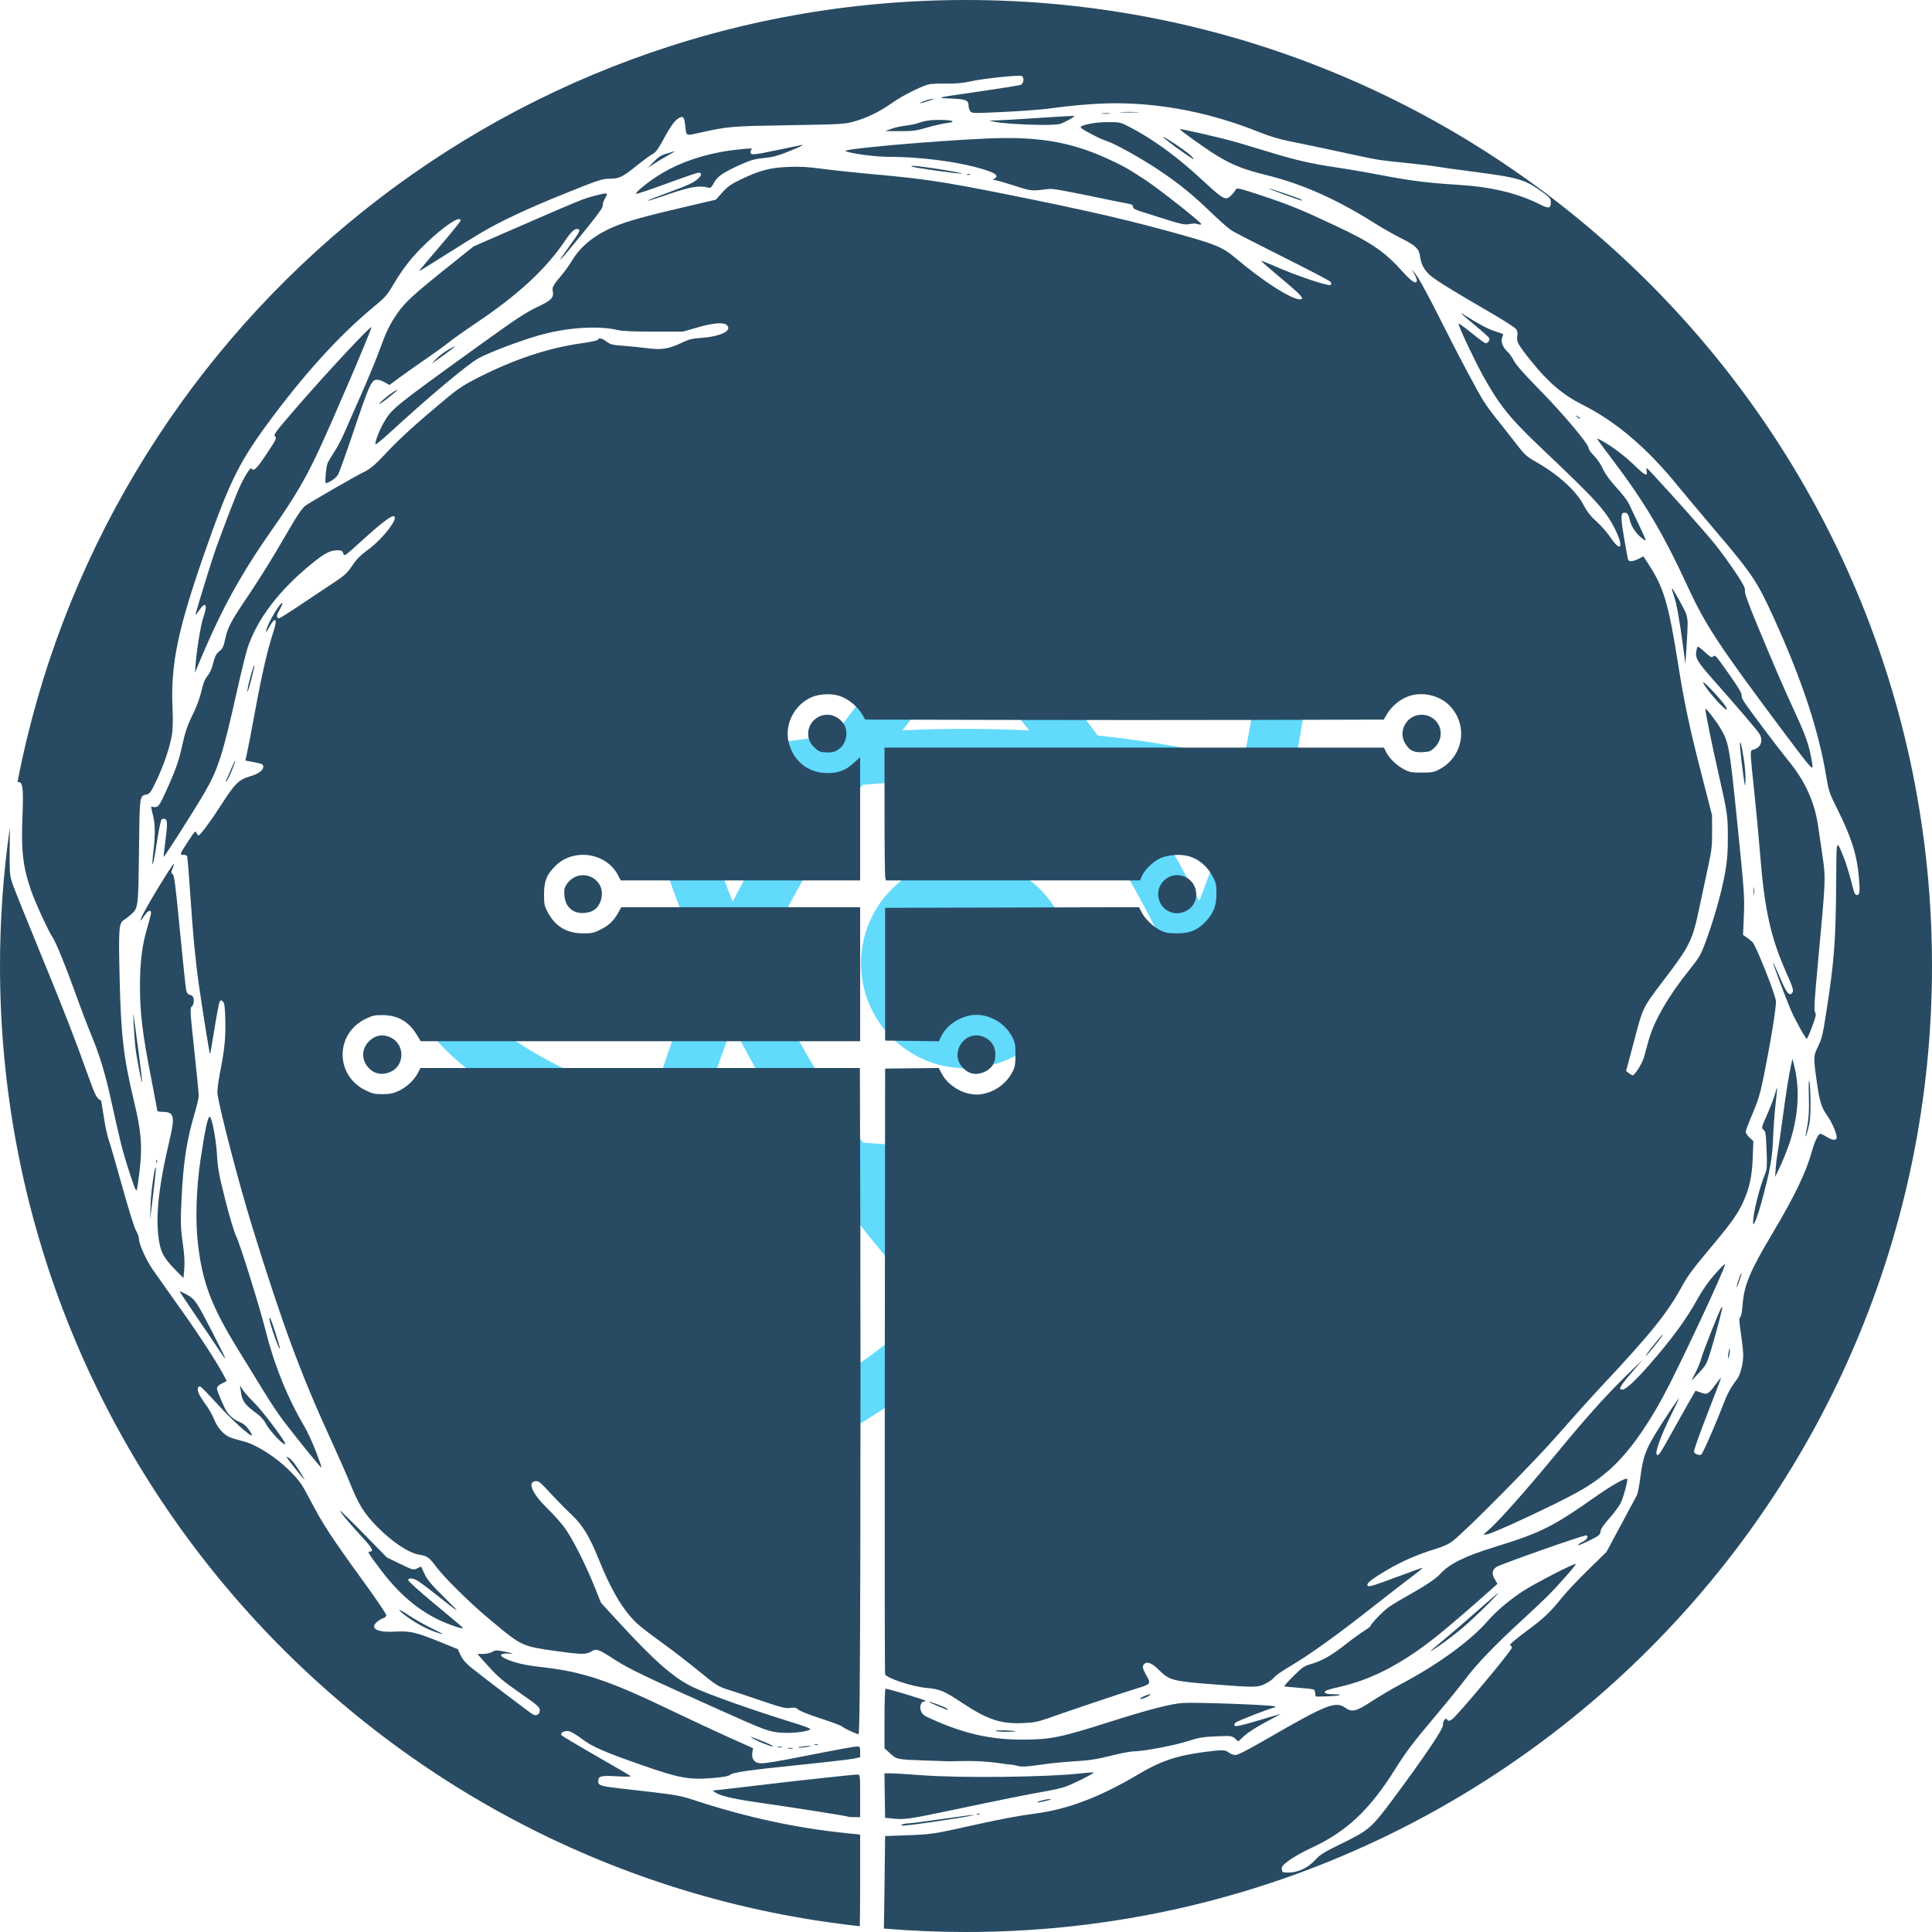 <svg width="400" height="400" viewBox="0 0 400 400" fill="none" xmlns="http://www.w3.org/2000/svg">
      <path
        d="M400 200C400 310.457 310.457 400 200 400C194.274 400 188.604 399.759 183 399.288C183.037 397.434 183.068 395.393 183.095 393.122L183.253 380.134L187.667 379.98C192.719 379.804 193.364 379.708 200.908 378.015C206.806 376.691 210.912 375.915 214.401 375.464C221.089 374.598 227.789 372.039 235.766 367.303C240.328 364.595 243.62 363.484 249.281 362.743C253.129 362.239 253.661 362.251 254.432 362.858C254.785 363.135 255.399 363.362 255.796 363.362C256.263 363.362 258.502 362.215 262.13 360.116C274.646 352.878 276.509 352.136 278.541 353.583C279.913 354.56 280.766 354.349 284.009 352.229C285.604 351.186 288.271 349.612 289.936 348.732C297.719 344.618 304.337 339.811 308.02 335.596C309.781 333.582 312.362 331.386 315.156 329.526C317.508 327.96 326.013 323.568 326.245 323.799C326.397 323.952 322.662 328.205 320.329 330.535C319.448 331.414 316.959 333.755 314.798 335.736C309.533 340.562 305.71 344.548 303.425 347.594C302.387 348.979 299.701 352.291 297.457 354.955C292.526 360.808 291.154 362.618 288.794 366.376C283.494 374.818 278.693 379.298 271.33 382.672C269.835 383.356 267.87 384.46 266.963 385.125C265.55 386.16 265.326 386.431 265.393 387.016C265.468 387.668 265.536 387.7 266.859 387.691C268.782 387.678 270.813 386.699 272.33 385.052C273.326 383.97 274.178 383.439 277.566 381.788C283.375 378.957 283.926 378.49 288.153 372.82C294.942 363.711 298.976 357.727 298.768 357.073C298.695 356.842 298.803 356.431 299.009 356.161C299.326 355.745 299.421 355.726 299.625 356.036C299.835 356.357 299.951 356.357 300.553 356.036C301.435 355.566 313.012 341.726 313.012 341.141C313.012 340.899 312.836 340.664 312.62 340.619C312.39 340.571 313.774 339.389 315.961 337.765C319.797 334.917 320.922 333.85 323.546 330.575C324.379 329.535 326.756 327.028 328.828 325.003L332.595 321.323L337.501 312.187C338.268 310.759 338.814 309.743 338.91 309.565C339.074 309.261 339.39 307.618 339.613 305.915C340.154 301.767 340.641 300.337 342.656 296.978C344.137 294.508 347.485 289.466 347.644 289.466C347.674 289.466 346.902 291.083 345.928 293.06C343.874 297.226 342.604 300.748 343.009 301.153C343.358 301.502 343.584 301.181 345.826 297.158C348.005 293.247 350.899 288.117 351.001 287.984C351.042 287.932 351.538 288.076 352.105 288.302C353.41 288.824 353.714 288.665 355.132 286.718C355.742 285.881 356.273 285.229 356.314 285.269C356.354 285.31 355.082 288.674 353.486 292.746C351.891 296.818 350.647 300.344 350.723 300.581C350.867 301.035 351.692 301.365 352.198 301.171C352.499 301.056 355.087 295.178 356.797 290.727C357.651 288.507 358.267 287.383 359.678 285.474C360.342 284.576 360.926 282.236 360.916 280.513C360.911 279.819 360.698 277.838 360.44 276.109C360.061 273.564 360.033 272.917 360.295 272.704C360.488 272.548 360.682 271.555 360.776 270.247C361.069 266.14 362.277 263.222 366.868 255.526C371.555 247.671 373.951 242.688 375.166 238.269C375.713 236.28 376.468 234.735 376.888 234.746C377.059 234.75 377.652 235.033 378.207 235.375C379.321 236.061 380.049 236.169 380.238 235.676C380.458 235.103 379.397 232.506 378.338 231.028C377.15 229.368 376.737 228.083 376.209 224.398C375.415 218.855 375.419 218.688 376.418 216.636C377.208 215.013 377.412 214.141 378.192 209.07C379.778 198.751 380.076 194.759 380.164 182.61L380.174 181.231V181.22C380.204 176.762 380.216 175.002 380.49 174.961C380.668 174.933 380.958 175.637 381.437 176.8L381.666 177.354C382.07 178.329 382.736 180.417 383.145 181.993C383.97 185.178 384.023 185.306 384.498 185.306C385.027 185.306 385.113 184.477 384.872 181.693C384.459 176.946 383.317 173.34 380.343 167.399C378.752 164.222 378.603 163.776 378.099 160.716C376.537 151.218 373.032 140.637 367.223 127.886C363.752 120.269 362.795 118.847 354.857 109.519C352.025 106.19 348.749 102.282 347.577 100.835C341.087 92.816 334.664 87.329 327.619 83.784C323.603 81.763 320.537 79.163 317.067 74.835C314.312 71.398 313.933 70.726 314.136 69.64C314.251 69.027 314.184 68.563 313.923 68.164C313.713 67.844 311.237 66.251 308.422 64.624C300.903 60.28 297.121 57.939 296.034 56.957C294.873 55.909 294.217 54.672 294.025 53.173C293.811 51.508 293.185 50.892 290.162 49.368C288.648 48.605 286.206 47.221 284.734 46.291C276.76 41.255 269.661 38.09 262.245 36.266C255.951 34.718 253.51 33.533 247 28.866C245.441 27.748 244.208 26.791 244.259 26.739C244.4 26.599 252.997 28.578 255.888 29.417C257.275 29.819 260.34 30.736 262.698 31.454C268.422 33.196 271.448 33.892 276.569 34.646C278.927 34.993 283.183 35.725 286.027 36.273C291.97 37.417 295.697 37.884 301.916 38.264C308.762 38.682 314.202 39.992 318.902 42.355C320.65 43.233 321.083 43.151 321.083 41.94C321.083 41.138 320.921 40.935 319.381 39.801C315.794 37.159 314.389 36.75 304.587 35.492C301.384 35.08 298.195 34.636 297.502 34.503C296.808 34.37 293.971 34.026 291.197 33.739C290.683 33.685 290.219 33.638 289.795 33.594C287.938 33.404 286.852 33.293 285.774 33.132C284.257 32.906 282.754 32.582 279.136 31.801L277.199 31.384C272.969 30.474 268.259 29.488 266.733 29.193C265.048 28.867 262.772 28.18 260.933 27.441C250.818 23.377 240.771 21.364 230.668 21.379C227.142 21.384 222.289 21.781 217.049 22.493C215.523 22.7 211.338 23.009 207.75 23.18C201.453 23.479 201.214 23.474 200.877 23.014C200.686 22.752 200.529 22.233 200.529 21.86C200.529 20.758 199.985 20.538 196.919 20.4C195.664 20.344 194.847 20.316 194.841 20.226C194.83 20.082 196.921 19.78 202.672 18.95L203.552 18.823C207.502 18.252 210.992 17.688 211.307 17.568C211.981 17.312 212.122 15.972 211.5 15.734C210.883 15.497 203.62 16.255 201.091 16.819C199.354 17.207 197.959 17.334 195.669 17.311C194.283 17.297 193.437 17.313 192.78 17.399L192.577 17.396L192.451 17.451C192.033 17.529 191.677 17.643 191.266 17.808C188.951 18.734 186.373 20.124 184.381 21.52C181.964 23.214 179.309 24.482 176.696 25.192C174.823 25.701 173.858 25.754 163.203 25.928C151.187 26.126 150.837 26.156 144.666 27.529L144.421 27.584C143.108 27.877 142.535 28.005 142.256 27.776C142.039 27.598 141.998 27.207 141.925 26.513L141.907 26.346C141.678 24.209 141.496 23.938 140.605 24.411C139.725 24.879 138.821 26.132 137.224 29.093C136.277 30.851 135.742 31.563 135.138 31.873C134.691 32.103 133.197 33.198 131.816 34.306C128.853 36.686 128.168 37.01 126.104 37.01C124.702 37.01 123.8 37.311 116.953 40.066C109.358 43.121 103.75 45.744 99.707 48.132C97.902 49.198 95.23 50.862 87.731 55.588C87.211 55.916 86.785 56.138 86.785 56.081C86.785 56.025 88.715 53.731 91.073 50.985C93.431 48.239 95.36 45.844 95.36 45.662C95.36 44.521 92.011 46.725 88.22 50.361C85.342 53.122 83.437 55.529 81.423 58.952C80.178 61.066 79.71 61.598 77.438 63.473C70.22 69.432 62.876 77.526 55.222 87.955C49.402 95.885 47.28 100.28 42.171 114.981C36.773 130.513 35.32 137.632 35.718 146.592C35.826 149.013 35.784 150.997 35.602 152.102C35.185 154.643 33.947 158.321 32.439 161.509C31.252 164.018 31.026 164.338 30.339 164.489L30.248 164.508C30.003 164.561 29.802 164.605 29.637 164.706C28.907 165.158 28.888 166.759 28.785 175.47L28.774 176.376C28.662 185.84 28.64 187.628 27.757 188.716C27.552 188.969 27.299 189.185 26.988 189.451L26.963 189.471C26.479 189.885 25.89 190.337 25.654 190.476C24.619 191.087 24.532 192.225 24.76 202.204C25.039 214.41 25.561 218.901 27.784 228.181C29.23 234.217 29.48 237.186 28.946 241.979C28.711 244.086 28.43 246.052 28.321 246.347C28.169 246.758 27.788 245.835 26.685 242.386C25.325 238.132 24.895 236.426 22.974 227.676C21.792 222.293 20.618 218.419 18.96 214.437C18.149 212.489 16.553 208.286 15.412 205.099C13.595 200.016 11.44 194.765 10.861 194.007C10.181 193.117 7.243 186.743 6.474 184.488C4.688 179.256 4.336 176.119 4.672 168.408C4.771 166.12 4.757 163.736 4.641 163.112C4.461 162.149 4.332 161.966 3.783 161.901C3.759 161.898 3.734 161.896 3.71 161.895C3.688 161.894 3.667 161.893 3.645 161.893H3.626C21.419 69.662 102.574 0 200 0C310.457 0 400 89.543 400 200Z"
        fill="#284B63"
      />
      <path
        d="M0 200C0 303.027 77.901 387.858 178.014 398.805C178.059 396.331 178.08 393.641 178.081 390.703L178.083 379.834L175.119 379.526C164.808 378.454 154.908 376.328 144.428 372.935L144.04 372.809C143.125 372.512 142.445 372.291 141.755 372.106C139.756 371.57 137.678 371.334 129.58 370.414L128.399 370.279C124.398 369.824 123.859 369.651 123.859 368.821C123.859 367.703 124.346 367.569 127.707 367.765C129.618 367.876 130.698 367.855 130.542 367.71C130.404 367.58 127.169 365.688 123.355 363.503C119.541 361.319 116.337 359.401 116.235 359.24C115.937 358.77 116.84 358.269 117.733 358.409C118.193 358.481 119.392 359.184 120.508 360.037C122.605 361.639 125.01 362.689 133.008 365.489C140.587 368.143 142.708 368.526 147.566 368.121C149.686 367.944 150.855 367.736 151.136 367.484C151.747 366.937 154.596 366.526 165.725 365.382C171.204 364.818 176.226 364.235 176.885 364.086L178.064 363.82L178.083 363.806V362.706C178.083 361.646 178.05 361.597 177.341 361.597C176.932 361.597 173.499 362.21 169.711 362.96C159.94 364.894 158.028 365.206 157.067 365.026C156.054 364.836 155.55 363.952 155.774 362.758L155.926 361.955L150.927 359.714C148.177 358.482 142.775 355.958 138.923 354.105C125.896 347.841 120.535 346.067 111.734 345.107C108.519 344.756 106.043 344.141 104.373 343.277C103.275 342.71 103.651 342.297 105.223 342.342C106.563 342.38 106.554 342.375 104.615 341.981C102.789 341.609 102.594 341.611 101.928 342.004C101.529 342.24 100.682 342.429 100.024 342.429H98.839L100.375 344.162C103.014 347.138 103.83 347.846 107.847 350.648C111.292 353.05 111.754 353.455 111.754 354.071C111.754 354.928 111.075 355.368 110.36 354.974C109.784 354.656 100.067 347.28 97.615 345.3C96.449 344.358 95.787 343.592 95.371 342.704L94.781 341.444L91.729 340.196C86.254 337.957 84.96 337.641 81.957 337.808C79.031 337.971 77.454 337.579 77.454 336.689C77.454 336.187 78.486 335.302 79.413 335.007C79.723 334.909 79.976 334.637 79.976 334.402C79.976 334.168 78.128 331.421 75.87 328.298C68.281 317.803 67.003 315.852 64.049 310.235C62.425 307.148 61.977 306.521 59.941 304.483C57.089 301.627 52.974 299.022 50.307 298.385C49.355 298.157 48.162 297.804 47.655 297.6C46.315 297.062 45.011 295.595 44.333 293.865C44.007 293.033 43.23 291.66 42.608 290.815C41.985 289.969 41.33 288.924 41.151 288.493C40.775 287.586 40.947 286.887 41.495 287.098C41.703 287.177 43.302 288.817 45.049 290.741C47.958 293.944 51.866 297.484 52.164 297.186C52.231 297.118 51.923 296.556 51.478 295.937C50.932 295.177 50.324 294.68 49.604 294.405C48.361 293.93 47.152 292.826 46.607 291.67C45.531 289.381 44.919 287.843 44.919 287.422C44.919 287.13 45.299 286.761 45.931 286.438L46.943 285.922L46.523 285.109C45.065 282.289 41.301 276.48 37.295 270.87C34.743 267.296 32.157 263.634 31.547 262.733C30.209 260.755 28.786 257.586 28.782 256.576C28.779 256.172 28.502 255.369 28.163 254.791C27.814 254.196 26.562 250.186 25.277 245.547C24.028 241.041 22.779 236.737 22.502 235.983C22.224 235.229 21.769 233.094 21.49 231.239C21.211 229.384 20.949 227.852 20.908 227.835C20.059 227.466 19.737 226.861 18.4 223.129C15.384 214.707 13.206 209.11 8.291 197.16C5.524 190.432 2.97 184.076 2.615 183.036C1.972 181.154 1.969 181.107 2.019 173.452C2.021 173.164 2.023 172.882 2.025 172.607L2.031 171.948L2.039 171.335C0.695 180.696 0 190.267 0 200Z"
        fill="#284B63"
      />
      <path
        d="M192.963 377.233C198.472 376.429 202.159 375.791 201.538 375.749C201.33 375.735 198.436 376.119 195.107 376.601C191.778 377.084 188.657 377.488 188.171 377.5C187.686 377.512 187.062 377.618 186.784 377.738C185.805 378.158 187.672 378.006 192.963 377.233Z"
        fill="#284B63"
      />
<svg xmlns="http://www.w3.org/2000/svg" viewBox="0 0 841.9 595.3">
    <g fill="#61DAFB">
        <path d="M666.3 296.5c0-32.5-40.7-63.3-103.1-82.4 14.4-63.6 8-114.2-20.2-130.4-6.5-3.8-14.1-5.6-22.4-5.6v22.3c4.6 0 8.3.9 11.4 2.6 13.6 7.8 19.5 37.5 14.9 75.7-1.1 9.4-2.9 19.3-5.1 29.4-19.6-4.8-41-8.5-63.5-10.9-13.5-18.5-27.5-35.3-41.6-50 32.6-30.3 63.2-46.9 84-46.9V78c-27.5 0-63.5 19.6-99.9 53.6-36.4-33.8-72.4-53.2-99.9-53.2v22.3c20.7 0 51.4 16.5 84 46.6-14 14.7-28 31.4-41.3 49.9-22.6 2.4-44 6.1-63.6 11-2.3-10-4-19.7-5.2-29-4.7-38.2 1.1-67.9 14.6-75.8 3-1.8 6.9-2.6 11.5-2.6V78.5c-8.4 0-16 1.8-22.6 5.6-28.1 16.2-34.4 66.7-19.9 130.1-62.2 19.2-102.7 49.9-102.7 82.3 0 32.5 40.7 63.3 103.1 82.4-14.4 63.6-8 114.2 20.2 130.4 6.5 3.8 14.1 5.6 22.5 5.6 27.5 0 63.5-19.6 99.9-53.6 36.4 33.8 72.4 53.2 99.9 53.2 8.4 0 16-1.8 22.6-5.6 28.1-16.2 34.4-66.7 19.9-130.1 62-19.1 102.5-49.9 102.5-82.3zm-130.2-66.7c-3.7 12.9-8.3 26.2-13.5 39.5-4.1-8-8.4-16-13.1-24-4.6-8-9.5-15.8-14.4-23.4 14.2 2.1 27.9 4.7 41 7.9zm-45.8 106.5c-7.8 13.5-15.8 26.3-24.1 38.2-14.9 1.3-30 2-45.2 2-15.1 0-30.2-.7-45-1.9-8.3-11.9-16.4-24.6-24.2-38-7.6-13.1-14.5-26.4-20.8-39.8 6.2-13.4 13.2-26.8 20.7-39.9 7.8-13.5 15.8-26.3 24.1-38.2 14.9-1.3 30-2 45.2-2 15.1 0 30.2.7 45 1.9 8.3 11.9 16.4 24.6 24.2 38 7.6 13.1 14.5 26.4 20.8 39.8-6.3 13.4-13.2 26.8-20.7 39.9zm32.3-13c5.4 13.4 10 26.8 13.8 39.8-13.1 3.2-26.9 5.9-41.2 8 4.9-7.7 9.8-15.6 14.4-23.7 4.6-8 8.9-16.1 13-24.1zM421.2 430c-9.3-9.6-18.6-20.3-27.8-32 9 .4 18.2.7 27.5.7 9.4 0 18.7-.2 27.8-.7-9 11.7-18.3 22.4-27.5 32zm-74.4-58.9c-14.2-2.1-27.9-4.7-41-7.9 3.7-12.9 8.3-26.2 13.5-39.5 4.1 8 8.4 16 13.1 24 4.7 8 9.5 15.8 14.4 23.4zM420.7 163c9.3 9.6 18.6 20.3 27.8 32-9-.4-18.2-.7-27.5-.7-9.4 0-18.7.2-27.8.7 9-11.7 18.3-22.4 27.5-32zm-74 58.9c-4.9 7.7-9.8 15.6-14.4 23.7-4.6 8-8.9 16-13 24-5.4-13.4-10-26.8-13.8-39.8 13.1-3.1 26.9-5.8 41.2-7.9zm-90.5 125.2c-35.4-15.1-58.3-34.9-58.3-50.6 0-15.7 22.9-35.6 58.3-50.6 8.6-3.7 18-7 27.7-10.1 5.7 19.6 13.2 40 22.5 60.9-9.2 20.8-16.6 41.1-22.2 60.6-9.9-3.1-19.3-6.5-28-10.2zM310 490c-13.6-7.8-19.5-37.5-14.9-75.7 1.1-9.4 2.9-19.3 5.1-29.4 19.6 4.8 41 8.5 63.5 10.9 13.5 18.5 27.5 35.3 41.6 50-32.6 30.3-63.2 46.9-84 46.9-4.5-.1-8.3-1-11.3-2.7zm237.2-76.2c4.7 38.2-1.1 67.9-14.6 75.8-3 1.8-6.9 2.6-11.5 2.6-20.7 0-51.4-16.5-84-46.6 14-14.7 28-31.4 41.3-49.9 22.6-2.4 44-6.1 63.6-11 2.3 10.1 4.1 19.8 5.2 29.1zm38.5-66.7c-8.6 3.7-18 7-27.7 10.1-5.7-19.6-13.2-40-22.5-60.9 9.2-20.8 16.6-41.1 22.2-60.6 9.9 3.1 19.3 6.5 28.1 10.2 35.4 15.1 58.3 34.9 58.3 50.6-.1 15.7-23 35.6-58.4 50.6zM320.8 78.4z"/>
        <circle cx="420.9" cy="296.5" r="45.7"/>
        <path d="M520.5 78.1z"/>
    </g>
</svg>

      <path
        d="M195.99 374.994C208.031 372.464 212.825 371.497 216.059 370.946C217.734 370.66 219.744 370.207 220.526 369.938C222.095 369.398 226.589 367.143 226.424 366.979C226.367 366.921 225.312 366.99 224.08 367.131C216.838 367.958 198.94 368.167 190.567 367.522C187.932 367.319 185.177 367.151 184.446 367.149L183.116 367.145L183.253 376.35L184.767 376.507C187.23 376.762 188.194 376.632 195.99 374.994Z"
        fill="#284B63"
      />
      <path
        d="M178.083 371.811C178.083 367.654 178.056 367.397 177.607 367.397C176.703 367.397 164.813 368.686 156.558 369.679C152.002 370.227 148.089 370.676 147.864 370.676C147.534 370.676 147.555 370.746 147.968 371.036C149.01 371.766 151.593 372.406 156.142 373.062C164.188 374.221 175.404 375.983 175.527 376.106C175.592 376.171 176.194 376.224 176.864 376.224H178.083V371.811Z"
        fill="#284B63"
      />
      <path
        d="M202.862 375.553C202.689 375.483 202.405 375.483 202.232 375.553C202.058 375.623 202.2 375.68 202.547 375.68C202.894 375.68 203.036 375.623 202.862 375.553Z"
        fill="#284B63"
      />
      <path
        d="M216.67 372.83C217.658 372.584 217.84 372.484 217.301 372.482C216.525 372.479 214.222 373.132 214.905 373.161C215.113 373.17 215.907 373.021 216.67 372.83Z"
        fill="#284B63"
      />
      <path
        d="M216.297 365.25C217.826 365.037 220.72 364.763 222.729 364.641C225.563 364.47 227.182 364.217 229.961 363.513C231.931 363.014 234.065 362.605 234.704 362.605C236.67 362.605 243.136 361.381 245.926 360.48C248.185 359.75 249.048 359.605 251.794 359.491C254.898 359.362 255.037 359.378 255.697 359.946L256.381 360.534L257.709 359.32C258.498 358.599 260.344 357.428 262.255 356.437C264.024 355.519 265.245 354.825 264.968 354.894C264.69 354.963 262.544 355.596 260.198 356.3C257.233 357.19 255.852 357.5 255.669 357.317C255.486 357.134 255.52 356.938 255.782 356.677C256.155 356.304 263.295 353.526 263.881 353.526C263.896 353.526 263.911 353.526 263.924 353.524L264.037 353.475C264.058 353.435 264.028 353.373 263.946 353.293C263.647 353.003 248.011 352.411 244.993 352.576C242.579 352.708 237.813 353.933 229.785 356.487C219.534 359.748 217.491 360.163 211.626 360.173C205.539 360.183 200.275 359.074 194.26 356.514C191.266 355.24 191.026 355.087 190.666 354.215C190.31 353.356 190.698 352.265 191.361 352.265C191.595 352.265 191.734 352.213 191.671 352.15C191.412 351.891 183.537 349.519 183.34 349.641C183.223 349.713 183.127 352.51 183.127 355.856V361.94L184.276 363.009C185.638 364.278 185.744 364.299 191.702 364.496C192.557 364.524 193.379 364.552 194.169 364.579C194.991 364.608 195.779 364.636 196.532 364.663L196.724 364.658C200.201 364.566 203.655 364.475 208.239 365.241C209.291 365.329 209.955 365.417 210.274 365.505C211.583 365.867 211.987 365.85 216.297 365.25Z"
        fill="#284B63"
      />
      <path
        d="M123.469 341.579C123.1 341.553 122.816 341.689 122.427 341.919C121.338 342.561 120.375 342.561 115.79 341.922L115.156 341.834C111.895 341.381 110.122 341.135 108.524 340.468C106.621 339.675 104.966 338.286 101.341 335.242L100.751 334.747C97.038 331.632 91.828 326.45 90.218 324.27C88.871 322.448 88.435 322.143 86.786 321.874C84.601 321.517 81.225 319.275 78.085 316.095C75.46 313.436 74.264 311.527 72.542 307.247C71.872 305.582 70.023 301.383 68.434 297.915C62.247 284.422 58.474 274.202 52.256 254.105C49.546 245.344 45.598 230.27 45.038 226.541C44.942 225.907 45.122 224.317 45.523 222.254C46.503 217.213 46.743 214.845 46.647 211.159C46.578 208.485 46.475 207.685 46.16 207.37C45.836 207.047 45.711 207.033 45.508 207.298C45.37 207.478 44.875 210.034 44.409 212.978C43.942 215.922 43.523 218.292 43.476 218.245C43.371 218.14 41.842 208.608 41.166 203.843C40.45 198.788 39.955 193.567 39.379 184.973C39.102 180.836 38.81 177.346 38.73 177.218C38.651 177.089 38.296 176.983 37.943 176.983C37.144 176.983 37.17 176.913 39.008 174.093C40.292 172.124 40.489 171.923 40.667 172.403C40.778 172.703 40.985 172.948 41.127 172.948C41.45 172.948 43.694 169.929 45.668 166.839C48.645 162.181 49.422 161.413 51.885 160.697C53.439 160.245 54.504 159.482 54.504 158.821C54.504 158.206 54.377 158.142 52.432 157.773L50.79 157.461L51.115 156.062C51.294 155.293 52.075 151.226 52.851 147.026C54.26 139.396 55.4 134.477 56.625 130.74C57.554 127.906 56.981 127.521 55.609 130.057C55.089 131.018 55.012 131.084 55.143 130.452C55.449 128.979 58.109 124.515 58.468 124.874C58.534 124.94 58.267 125.566 57.874 126.264C57.319 127.251 57.227 127.601 57.463 127.837C57.519 127.892 57.54 127.956 57.584 127.991C57.804 128.169 58.592 127.643 67.144 121.934L69.875 120.111C71.346 119.13 72.027 118.459 72.946 117.085C73.826 115.769 74.648 114.94 76.172 113.83C79.381 111.495 82.87 106.871 81.424 106.871C80.806 106.871 78.55 108.626 74.941 111.917C71.362 115.179 71.288 115.231 71.074 114.588C70.888 114.029 70.707 113.932 69.859 113.932C68.368 113.932 67.271 114.501 64.614 116.65C57.903 122.077 53.361 127.992 51.305 133.982C50.971 134.953 49.912 139.266 48.951 143.566C46.097 156.333 45.115 159.367 42.248 164.28C40.211 167.77 34.008 177.505 33.894 177.391C33.856 177.352 33.994 176.032 34.202 174.457C34.696 170.714 34.69 169.765 34.169 169.566C33.944 169.479 33.622 169.522 33.454 169.662C33.286 169.801 32.818 172.101 32.414 174.773C31.68 179.627 31.262 180.49 31.782 176.079C32.16 172.874 32.127 170.547 31.679 168.827C31.231 167.105 31.212 166.811 31.568 167.03C31.714 167.121 32.094 167.13 32.411 167.05C32.857 166.938 33.279 166.259 34.27 164.063C36.272 159.627 36.995 157.638 37.593 154.915C38.362 151.415 38.77 150.208 40.05 147.645C40.698 146.347 41.384 144.454 41.695 143.105C42.078 141.44 42.425 140.563 42.933 139.976C43.321 139.527 43.763 138.675 43.915 138.084C44.485 135.871 44.724 135.362 45.465 134.782C46.08 134.301 46.297 133.852 46.591 132.449C47.119 129.927 47.757 128.708 51.265 123.514C52.998 120.949 55.586 116.864 57.016 114.437C58.029 112.718 59.223 110.692 60.105 109.198L61.001 107.679C61.762 106.39 62.739 105.069 63.173 104.742C64.129 104.022 73.14 98.825 75.463 97.653C76.816 96.971 77.691 96.213 80.129 93.612C82.949 90.604 86.275 87.596 92.663 82.278C94.731 80.557 96.188 79.603 98.715 78.316C106.448 74.38 113.43 72.051 120.446 71.069C122.243 70.818 123.757 70.485 123.808 70.33C123.965 69.859 124.648 70.013 125.588 70.73C126.367 71.324 126.801 71.433 129.016 71.588C130.411 71.686 132.66 71.914 134.014 72.094C136.971 72.487 138.468 72.25 141.136 70.966C142.577 70.272 143.319 70.086 145.171 69.953C149.231 69.661 151.648 68.473 150.505 67.33C149.848 66.673 147.729 66.832 144.415 67.788L141.388 68.662L135.335 68.661C131.217 68.661 128.839 68.555 127.895 68.33C123.739 67.339 116.998 67.826 111.242 69.532C107.015 70.785 101.045 73.066 99.028 74.199C96.732 75.489 88.791 82.148 80.859 89.435C79.195 90.964 77.795 92.108 77.749 91.978C77.589 91.523 78.523 89.079 79.48 87.451C81.2 84.524 81.312 84.433 100.027 70.934C106.72 66.106 108.906 64.668 111.19 63.589C114.215 62.159 114.721 61.628 114.434 60.186C114.289 59.457 114.541 59.019 116.303 56.934C116.949 56.171 117.908 54.824 118.436 53.939C120.241 50.914 123.285 48.5 127.412 46.82C130.061 45.742 133.756 44.715 141.388 42.936L148.198 41.348L149.585 39.817C150.748 38.534 151.4 38.083 153.62 37.032C157.387 35.249 159.437 34.72 163.205 34.56C165.607 34.458 167.289 34.552 170.267 34.955C172.416 35.246 177.409 35.774 181.363 36.127C191.121 37 195.578 37.673 207.97 40.149C225.603 43.672 234.878 45.831 245.927 48.985C251.767 50.652 253.358 51.353 255.589 53.246C261.414 58.187 267.305 61.978 269.16 61.978C270.209 61.978 269.444 61.121 265.331 57.693C262.965 55.72 261.072 54.063 261.125 54.01C261.178 53.957 262.473 54.467 264.002 55.143C268.28 57.034 275.146 59.341 275.486 59.001C275.691 58.796 275.678 58.615 275.436 58.323C275.255 58.104 270.839 55.794 265.624 53.188C260.408 50.582 255.63 48.127 255.006 47.731C254.382 47.336 252.452 45.642 250.717 43.966C247.007 40.383 244.363 38.223 240.354 35.497C236.687 33.003 230.87 29.743 229.127 29.203C227.707 28.764 223.733 26.673 223.733 26.365C223.733 25.872 226.749 25.285 229.281 25.284C231.864 25.282 231.976 25.307 233.809 26.257C238.62 28.752 243.561 32.333 248.527 36.924C252.325 40.435 253.119 41.045 253.886 41.045C254.401 41.045 255.172 40.335 255.889 39.201C256.111 38.85 256.766 39.01 261.311 40.522C266.919 42.388 269.601 43.486 276.569 46.767C284.071 50.299 286.653 52.078 290.531 56.386C292.311 58.364 293.341 58.969 293.341 58.036C293.341 57.809 293.104 57.214 292.815 56.712L292.29 55.799L292.93 56.546C293.657 57.393 295.656 61.047 298.521 66.77C301.901 73.519 305.98 81.201 307.159 83.037C307.782 84.008 308.939 85.597 309.729 86.568C310.519 87.539 312.216 89.695 313.499 91.36C315.609 94.097 316.017 94.491 317.755 95.475C322.533 98.178 326.287 101.55 327.859 104.551C328.611 105.986 329.31 106.876 330.536 107.965C331.448 108.774 332.763 110.278 333.457 111.306C335.645 114.549 336.252 113.291 334.337 109.481C332.422 105.669 330.547 103.613 318.978 92.64C312.571 86.563 310.412 83.874 307 77.72C305.26 74.583 301.853 67.33 301.968 67.008C302.009 66.893 303.217 67.757 304.652 68.928C306.087 70.099 307.407 71.058 307.584 71.058C308.09 71.058 308.54 70.374 308.304 69.965C308.189 69.765 306.903 68.614 305.447 67.406C302.48 64.945 301.945 64.438 303.051 65.139C306.107 67.076 307.975 68.075 309.433 68.554C310.362 68.859 311.153 69.134 311.192 69.165C311.203 69.175 311.204 69.211 311.195 69.268C311.174 69.4 311.103 69.639 311.004 69.9C310.684 70.743 311.132 71.915 312.123 72.823C312.501 73.17 313.098 74.019 313.45 74.71C313.873 75.54 315.649 77.549 318.689 80.636C323.505 85.526 328.902 91.939 328.902 92.772C328.902 93.041 329.394 93.74 329.996 94.328C330.611 94.928 331.425 96.124 331.856 97.06C332.368 98.17 333.3 99.462 334.652 100.935C335.768 102.151 336.91 103.615 337.19 104.188C337.383 104.584 337.905 105.676 338.507 106.943C338.777 107.513 339.064 108.117 339.345 108.71C340.909 112.017 340.955 112.163 340.256 111.666C338.858 110.671 337.788 109.16 337.426 107.671C337.15 106.537 336.966 106.224 336.538 106.162C335.513 106.013 335.469 106.736 336.233 111.266C336.629 113.614 337.01 115.685 337.081 115.868C337.265 116.348 338.101 116.28 339.254 115.692L340.254 115.182L341.407 116.964C344.49 121.729 345.471 125.072 347.441 137.513C348.717 145.571 349.774 150.547 352.289 160.338L354.458 168.787L354.473 172.191C354.485 175.111 354.373 176.117 353.688 179.253C353.248 181.264 352.427 185.106 351.863 187.79C350.417 194.665 349.9 195.746 344.917 202.319L344.358 203.055C342.161 205.949 341.117 207.325 340.388 208.851C339.727 210.236 339.326 211.744 338.562 214.621L336.668 221.727L337.226 222.18C337.534 222.429 337.885 222.632 338.007 222.632C338.474 222.632 340.016 220.174 340.379 218.849L341.278 215.57C342.419 211.403 345.336 206.33 349.782 200.782C351.872 198.175 352.119 197.74 353.229 194.729C354.905 190.184 356.496 184.496 357.171 180.64C357.618 178.087 357.742 176.441 357.733 173.2C357.72 168.78 357.662 168.387 355.781 160.086C354.303 153.561 352.921 146.718 353.085 146.731C353.362 146.754 355.203 149.141 356.143 150.695C357.934 153.657 358.065 154.387 359.707 170.552C361.127 184.53 361.208 185.679 361.05 189.499L360.881 193.567L361.568 194.039C361.945 194.299 362.505 194.742 362.811 195.024C363.531 195.688 367.538 205.746 367.681 207.248C367.792 208.423 366.615 215.666 365.098 223.137C364.418 226.485 363.978 227.939 362.847 230.577C362.073 232.38 361.438 234.065 361.438 234.322C361.437 234.578 361.791 235.119 362.225 235.525L363.014 236.261L362.883 239.724C362.733 243.685 362.18 246.168 360.795 249.091C359.665 251.475 358.311 253.368 354.37 258.067C350.489 262.694 349.433 264.117 348.192 266.39C345.204 271.864 341.802 276.087 331.65 286.922C329.624 289.084 325.586 293.577 322.676 296.906C317.687 302.614 303.918 316.544 300.848 318.99C299.991 319.673 298.922 320.167 297.065 320.739C293.417 321.863 290.104 323.311 287.102 325.092C283.777 327.066 282.766 327.9 283.184 328.329C283.43 328.582 284.589 328.231 288.959 326.58C291.966 325.445 294.469 324.558 294.521 324.609C294.573 324.661 293.506 325.535 292.15 326.551C290.794 327.568 287.641 330.006 285.145 331.97C276.363 338.876 271.338 342.485 266.559 345.314C265.214 346.11 263.942 347.025 263.731 347.347C263.52 347.668 262.717 348.24 261.946 348.617C260.386 349.38 259.778 349.388 251.475 348.747C242.779 348.077 242.088 347.897 239.943 345.753C238.564 344.374 237.581 343.943 236.97 344.449C236.425 344.902 236.502 345.375 237.373 346.919C238.33 348.615 238.266 348.698 235.334 349.581C232.911 350.312 221.188 354.249 217.185 355.677C214.962 356.47 214.125 356.638 211.864 356.745C207.229 356.965 204.46 356.046 199.143 352.521C195.461 350.081 194.545 349.697 191.885 349.474C188.925 349.226 183.434 347.409 183.245 346.614C183.176 346.324 183.149 317.997 183.187 283.666L183.254 221.245L194.351 221.111L194.962 222.265C196.424 225.028 199.932 226.926 202.928 226.574C205.71 226.247 208.259 224.495 209.568 222.012C210.156 220.895 210.238 220.451 210.238 218.345C210.238 216.231 210.158 215.797 209.559 214.661C207.757 211.238 203.653 209.372 200.16 210.387C197.712 211.099 195.768 212.667 194.789 214.722L194.379 215.58L183.254 215.444V187.954L235.827 187.826L236.355 188.86C237.077 190.275 238.738 191.877 240.252 192.62C241.289 193.128 241.894 193.238 243.657 193.239C246.374 193.241 247.912 192.605 249.653 190.765C251.275 189.05 251.855 187.512 251.852 184.928C251.85 183.107 251.765 182.753 250.977 181.296C249.953 179.402 248.31 177.986 246.406 177.353C244.547 176.736 241.686 176.936 239.99 177.802C238.556 178.534 236.874 180.233 236.368 181.46L236.03 182.28H183.439L183.287 181.712C183.204 181.4 183.134 175.215 183.132 167.967L183.128 154.789H286.521L287.011 155.751C287.668 157.038 289.152 158.463 290.692 159.284C291.804 159.877 292.237 159.957 294.349 159.957C296.459 159.957 296.896 159.877 298.006 159.287C302.903 156.683 304.022 150.394 300.32 146.296C298.213 143.965 294.459 143.078 291.469 144.206C289.773 144.846 288.056 146.305 287.12 147.901L286.485 148.986L261.35 149.05C247.527 149.086 223.374 149.085 207.677 149.049L179.137 148.984L178.488 147.877C177.588 146.34 175.775 144.818 174.085 144.18C172.321 143.514 169.726 143.599 167.964 144.38C164.41 145.956 162.36 150.073 163.301 153.746C164.244 157.428 167.02 159.792 170.681 160.031C173.215 160.196 174.962 159.609 176.723 158L178.083 156.756V182.28H128.524L127.913 181.127C125.459 176.502 118.715 175.547 114.968 179.293C113.156 181.105 112.64 182.412 112.638 185.18C112.636 187.286 112.698 187.564 113.497 189.037C115.021 191.848 117.415 193.241 120.732 193.247C122.574 193.25 122.946 193.163 124.504 192.368C126.209 191.497 127.158 190.534 128.198 188.619L128.628 187.828H178.083V215.57H87.109L86.197 214.092C84.578 211.47 82.281 210.179 79.207 210.164C77.555 210.156 77.082 210.264 75.624 210.982C69.372 214.059 69.377 222.633 75.631 225.711C77.096 226.432 77.568 226.54 79.214 226.531C80.71 226.522 81.411 226.381 82.535 225.863C84.172 225.107 85.776 223.611 86.528 222.138L87.048 221.119H178.03L178.12 252.581C178.169 269.886 178.169 300.926 178.12 321.559C178.053 349.521 177.957 359.069 177.742 359.054C177.663 359.048 177.519 359.006 177.333 358.939L176.608 358.629L176.068 358.4C175.297 358.038 174.514 357.624 174.295 357.427C174.084 357.238 172.098 356.498 169.882 355.784C167.666 355.069 165.601 354.253 165.294 353.97C164.836 353.548 164.53 353.483 163.599 353.611C162.625 353.744 161.763 353.528 157.6 352.107C154.926 351.194 151.797 350.154 150.648 349.795C148.699 349.187 148.291 348.925 144.595 345.91C142.415 344.132 139.171 341.628 137.385 340.346C135.599 339.064 133.423 337.42 132.549 336.692C129.395 334.065 126.741 329.762 123.876 322.628C122.093 318.189 120.613 315.77 118.391 313.658C117.454 312.767 116.059 311.373 115.292 310.56L112.718 307.83C111.76 306.815 111.403 306.595 110.826 306.661C109.135 306.855 110.221 309.28 113.376 312.356C114.526 313.477 116.049 315.169 116.761 316.117C118.381 318.274 121.085 323.546 122.983 328.25L124.437 331.852L127.726 335.438C135.583 344.005 139.583 347.506 143.67 349.394C147.153 351.004 155.858 354.075 164.694 356.813C166.897 357.495 167.958 357.934 167.738 358.07C166.97 358.544 164.052 358.887 161.971 358.746C159.192 358.559 158.681 358.372 148.576 353.841C133.299 346.992 130.271 345.543 127.436 343.719C125.175 342.265 124.213 341.674 123.55 341.587C123.529 341.58 123.513 341.576 123.503 341.576C123.493 341.576 123.481 341.577 123.469 341.579Z"
        fill="#284B63"
      />
      <path
        d="M37.989 264.57C37.968 264.569 37.944 264.565 37.918 264.556L36.149 262.745C33.681 260.217 33.084 258.935 32.736 255.419C32.283 250.834 33.013 244.862 35.104 236.046C36.279 231.09 36.056 230.198 33.64 230.198C33.047 230.198 32.562 230.088 32.562 229.953C32.562 229.818 31.991 226.782 31.293 223.206C29.502 214.031 28.987 209.832 28.979 204.347C28.972 199.278 29.406 195.717 30.466 192.163C30.825 190.958 31.173 189.66 31.238 189.278C31.42 188.22 30.678 188.393 29.884 189.593C29.116 190.754 28.944 190.864 29.279 189.98C29.883 188.393 35.8 178.624 36.023 178.847C36.065 178.889 35.928 179.333 35.719 179.833C35.376 180.655 35.378 180.765 35.742 180.969C36.075 181.155 36.337 183.188 37.247 192.645C37.853 198.942 38.437 204.491 38.545 204.975C38.676 205.566 38.907 205.886 39.245 205.95C39.523 206.002 39.833 206.174 39.935 206.331C40.272 206.851 40.135 208.07 39.704 208.384C39.31 208.673 39.346 209.298 40.216 217.366C40.73 222.135 41.148 226.409 41.144 226.865C41.14 227.32 40.791 228.852 40.369 230.269C38.659 236.007 37.96 240.494 37.591 248.105C37.336 253.342 37.367 254.154 37.975 258.445C38.183 259.909 38.251 261.577 38.149 262.733L37.989 264.57Z"
        fill="#284B63"
      />
      <path
        d="M164.152 361.928C163.911 361.865 163.457 361.862 163.143 361.923C162.829 361.983 163.027 362.035 163.582 362.038C164.136 362.041 164.393 361.991 164.152 361.928Z"
        fill="#284B63"
      />
      <path
        d="M161.879 361.675C161.636 361.612 161.239 361.612 160.996 361.675C160.754 361.738 160.952 361.79 161.438 361.79C161.923 361.79 162.122 361.738 161.879 361.675Z"
        fill="#284B63"
      />
      <path
        d="M167.617 361.584C168.114 361.449 167.855 361.427 166.86 361.519C166.028 361.596 165.3 361.702 165.242 361.754C165.054 361.923 166.839 361.795 167.617 361.584Z"
        fill="#284B63"
      />
      <path
        d="M158.072 360.583C155.435 359.517 154.779 359.336 156.015 360.015C157.295 360.719 159.519 361.585 160.051 361.586C160.328 361.586 159.438 361.136 158.072 360.583Z"
        fill="#284B63"
      />
      <path
        d="M169.319 361.177C169.146 361.107 168.862 361.107 168.689 361.177C168.515 361.247 168.657 361.305 169.004 361.305C169.351 361.305 169.492 361.247 169.319 361.177Z"
        fill="#284B63"
      />
      <path
        d="M210.239 358.443C209.67 358.246 205.828 358.164 206.129 358.355C206.309 358.469 207.364 358.555 208.474 358.546C209.583 358.537 210.378 358.491 210.239 358.443Z"
        fill="#284B63"
      />
      <path
        d="M196.07 353.758C195.757 353.445 192.439 352.201 192.297 352.343C192.219 352.421 195.853 353.966 196.229 354.016C196.292 354.023 196.22 353.908 196.07 353.758Z"
        fill="#284B63"
      />
      <path
        d="M237.604 351.256C238.73 350.639 238.053 350.639 236.721 351.256C236.057 351.563 235.885 351.726 236.216 351.731C236.494 351.736 237.118 351.522 237.604 351.256Z"
        fill="#284B63"
      />
      <path
        d="M277.199 351.004C277.658 350.857 277.371 350.795 276.142 350.777C274.45 350.752 273.908 350.516 274.491 350.06C274.663 349.926 275.938 349.56 277.325 349.249C284.044 347.738 290.402 344.408 297.661 338.598C300.087 336.657 304.876 332.531 309.18 328.676L310.034 327.912L309.487 326.984C308.813 325.842 308.897 325.105 309.777 324.451C310.524 323.894 328.156 317.691 328.459 317.877C328.928 318.168 328.565 318.755 327.616 319.239C327.047 319.529 326.646 319.83 326.725 319.908C326.803 319.986 327.864 319.553 329.082 318.945C331.08 317.947 331.305 317.764 331.373 317.068C331.425 316.528 331.983 315.702 333.238 314.307C334.222 313.212 335.29 311.743 335.611 311.043C336.21 309.732 337.085 306.394 336.883 306.191C336.573 305.881 333.713 307.499 330.182 309.982C321.39 316.163 318.978 317.357 309.129 320.394C303.303 322.191 300.015 323.824 298.254 325.796C297.356 326.801 295.194 328.267 291.905 330.101C290.128 331.092 288.143 332.289 287.494 332.761C286.278 333.645 283.757 336.254 283.757 336.627C283.757 336.743 283.161 337.204 282.433 337.651C281.704 338.099 279.917 339.402 278.46 340.547C275.599 342.797 273.631 343.901 271.304 344.562C270.021 344.927 269.553 345.253 267.808 346.998C266.7 348.106 265.843 349.063 265.903 349.123C265.963 349.184 267.338 349.329 268.958 349.446C270.578 349.563 271.979 349.735 272.071 349.827C272.164 349.92 272.268 350.251 272.302 350.563C272.337 350.875 272.375 351.158 272.386 351.193C272.438 351.349 276.636 351.184 277.199 351.004Z"
        fill="#284B63"
      />
      <path
        d="M302.798 337.035C304.185 335.864 306.625 333.573 308.22 331.943C311.373 328.721 311.086 328.929 305.052 334.235C302.841 336.178 300.011 338.607 298.763 339.633C295.558 342.268 295.417 342.467 298.006 340.707C299.255 339.858 301.411 338.205 302.798 337.035Z"
        fill="#284B63"
      />
      <path
        d="M89.434 337.158C88.046 336.49 85.833 335.232 84.516 334.362C81.98 332.687 82.076 333.166 84.642 334.989C86.351 336.203 88.332 337.245 90.19 337.907C92.31 338.663 92.075 338.43 89.434 337.158Z"
        fill="#284B63"
      />
      <path
        d="M95.603 336.783C95.4 336.59 92.823 334.432 89.875 331.987C86.927 329.542 84.516 327.372 84.516 327.167C84.516 326.685 85.345 326.687 86.28 327.171C86.681 327.378 88.123 328.429 89.483 329.506C95.633 334.377 95.727 334.424 92.056 330.805C89.322 328.109 88.48 327.11 87.902 325.878L87.177 324.333L86.37 324.718C85.581 325.094 85.503 325.073 82.832 323.78L80.102 322.458L75.249 317.501C72.581 314.774 70.401 312.657 70.406 312.796C70.415 313.083 72.374 315.406 75.269 318.564C77.133 320.598 77.437 321.244 76.527 321.244C76.041 321.244 76.268 321.618 78.806 324.994C83.112 330.723 87.812 334.418 93.343 336.42C95.558 337.222 96.171 337.321 95.603 336.783Z"
        fill="#284B63"
      />
      <path
        d="M314.526 314.871C326.07 309.509 329.252 307.725 332.951 304.542C336.676 301.336 340.556 296.103 344.248 289.306C347.493 283.331 357.148 262.721 357.148 261.768C357.148 261.49 355.549 263.157 354.127 264.917C353.325 265.911 352.182 267.613 351.588 268.7C349.212 273.048 346.197 277.172 341.335 282.723C338.659 285.779 336.577 287.701 335.943 287.701C334.923 287.701 335.3 287.079 338.726 283.114L340.102 281.522L338.084 283.455C333.128 288.2 328.84 292.936 322.25 300.942C316.511 307.914 310.784 314.404 308.694 316.304L307.086 317.766L307.968 317.636C308.454 317.565 311.405 316.32 314.526 314.871Z"
        fill="#284B63"
      />
      <path
        d="M62.476 305.306C61.329 303.383 60.349 302.118 59.761 301.804C59.208 301.508 59.199 301.517 59.553 302.006C60.298 303.032 62.954 306.361 63.029 306.363C63.072 306.363 62.823 305.888 62.476 305.306Z"
        fill="#284B63"
      />
      <path
        d="M65.364 300.405C64.667 298.619 63.629 296.364 63.058 295.393C59.44 289.245 56.789 282.656 54.888 275.091C53.746 270.546 49.709 257.618 48.95 256.077C48.502 255.168 47.558 252.043 46.656 248.481C45.329 243.246 45.095 241.971 44.923 239.025C44.735 235.805 43.848 231.207 43.415 231.207C43.017 231.207 42.43 233.953 41.502 240.16C40.626 246.026 40.424 252.782 40.983 257.562C41.934 265.688 43.816 270.57 49.6 279.917C51.091 282.326 53.371 286.036 54.669 288.163C55.966 290.29 57.793 293.024 58.728 294.238C62.424 299.032 66.487 304.014 66.557 303.837C66.597 303.735 66.061 302.19 65.364 300.405Z"
        fill="#284B63"
      />
      <path
        d="M59.043 298.897C59.043 298.351 54.287 292.046 52.696 290.483C51.633 289.438 50.52 288.186 50.224 287.701L49.685 286.818L49.857 288.079C50.138 290.135 50.639 290.817 53.295 292.759C53.992 293.269 54.721 294.097 55.058 294.763C55.862 296.348 59.043 299.648 59.043 298.897Z"
        fill="#284B63"
      />
      <path
        d="M351.913 284.041C353.232 282.627 353.388 282.322 354.245 279.501C355.053 276.838 355.958 273.502 356.502 271.181C356.618 270.685 356.594 270.512 356.432 270.677C356.089 271.026 352.732 279.498 352.22 281.306C351.99 282.118 351.406 283.521 350.921 284.422C350.437 285.324 350.143 285.948 350.27 285.809C350.396 285.671 351.135 284.875 351.913 284.041Z"
        fill="#284B63"
      />
      <path
        d="M44.155 276.18C40.63 269.346 40.364 268.952 38.676 268.037C37.901 267.618 37.236 267.306 37.197 267.345C37.158 267.384 38.681 269.686 40.581 272.462C42.482 275.237 44.603 278.374 45.295 279.433C45.987 280.493 46.594 281.319 46.644 281.269C46.693 281.219 45.574 278.929 44.155 276.18Z"
        fill="#284B63"
      />
      <path
        d="M358.139 279.777C358.164 278.735 358.001 279.05 357.825 280.387C357.725 281.145 357.749 281.354 357.898 281.017C358.021 280.74 358.129 280.182 358.139 279.777Z"
        fill="#284B63"
      />
      <path
        d="M343.088 278.001C343.946 276.886 344.456 276.126 344.223 276.312C343.99 276.499 342.984 277.69 341.988 278.96C340.991 280.23 340.481 280.991 340.853 280.65C341.225 280.309 342.231 279.117 343.088 278.001Z"
        fill="#284B63"
      />
      <path
        d="M56.916 275.595C56.105 273.099 55.803 272.42 55.787 273.05C55.766 273.851 57.818 279.667 57.959 279.208C57.995 279.093 57.525 277.468 56.916 275.595Z"
        fill="#284B63"
      />
      <path
        d="M360.587 263.566C360.466 263.444 359.726 265.466 359.553 266.39C359.476 266.806 359.697 266.36 360.044 265.4C360.391 264.44 360.636 263.614 360.587 263.566Z"
        fill="#284B63"
      />
      <path
        d="M364.712 248.861C366.468 242.388 366.938 239.793 367.091 235.737C367.172 233.581 367.409 230.357 367.618 228.572C367.827 226.787 367.961 225.29 367.916 225.245C367.871 225.2 367.685 225.757 367.502 226.483C367.32 227.209 366.6 229.096 365.902 230.676C364.676 233.45 364.649 233.562 365.115 233.902C365.54 234.213 365.615 234.707 365.75 238.09C365.871 241.141 365.827 242.106 365.535 242.809C364.28 245.827 362.919 251.28 362.967 253.099C362.982 253.699 363.044 253.645 363.489 252.644C363.767 252.02 364.317 250.318 364.712 248.861Z"
        fill="#284B63"
      />
      <path
        d="M32.266 242.052C32.22 240.177 31.271 246.451 31.178 249.24L31.069 252.518L31.675 247.6C32.008 244.896 32.274 242.399 32.266 242.052Z"
        fill="#284B63"
      />
      <path
        d="M370.373 237.018C372.357 231.318 372.729 225.488 371.428 220.488L371.1 219.227L370.825 220.488C370.336 222.729 369.793 226.166 369.013 231.964C368.593 235.085 368.138 238.206 368.003 238.899C367.869 239.593 367.704 240.955 367.638 241.926L367.518 243.691L368.507 241.613C369.052 240.469 369.892 238.402 370.373 237.018Z"
        fill="#284B63"
      />
      <path
        d="M32.482 240.239C32.401 240.038 32.341 240.098 32.329 240.392C32.318 240.657 32.378 240.806 32.462 240.723C32.545 240.639 32.554 240.421 32.482 240.239Z"
        fill="#284B63"
      />
      <path
        d="M374.85 228.307C374.844 226.365 374.74 224.379 374.62 223.893C374.479 223.326 374.438 224.406 374.503 226.92C374.58 229.818 374.5 231.388 374.2 232.992C373.67 235.814 373.726 236.081 374.355 233.729C374.751 232.248 374.858 231.071 374.85 228.307Z"
        fill="#284B63"
      />
      <path
        d="M28.659 217.577C28.189 214.046 27.748 210.76 27.681 210.274C27.46 208.685 27.78 214.632 28.034 216.831C28.29 219.048 29.289 224.223 29.434 224.079C29.478 224.034 29.13 221.108 28.659 217.577Z"
        fill="#284B63"
      />
      <path
        d="M80.883 221.9C83.889 220.535 83.831 216.103 80.79 214.757C79.184 214.047 77.748 214.302 76.461 215.526C74.861 217.049 74.765 219.328 76.231 220.998C77.435 222.369 79.127 222.697 80.883 221.9Z"
        fill="#284B63"
      />
      <path
        d="M203.971 221.858C205.374 221.179 206.078 220.036 206.078 218.437C206.078 216.772 205.407 215.599 204.034 214.863C199.96 212.682 196.17 218.129 199.56 221.293C200.818 222.467 202.315 222.659 203.971 221.858Z"
        fill="#284B63"
      />
      <path
        d="M375.17 212.574C375.961 210.463 376.057 210.004 375.791 209.58C375.536 209.171 375.65 207.23 376.405 199.147C378 182.035 378.008 181.857 377.357 177.414L376.428 171.075C375.68 165.963 373.76 161.754 370.18 157.38C368.103 154.842 362.306 147.14 361.095 145.308C360.705 144.719 360.478 144.104 360.566 143.875C360.666 143.615 359.859 142.252 358.264 139.989L358.22 139.928L358.218 139.923C355.711 136.367 355.244 135.705 354.93 135.771C354.906 135.776 354.883 135.785 354.861 135.798C354.814 135.823 354.768 135.861 354.715 135.905L354.709 135.91C354.344 136.213 354.152 136.096 352.423 134.512C351.974 134.101 351.544 133.828 351.467 133.905C351.389 133.983 351.261 134.442 351.183 134.927C350.973 136.22 351.516 137.129 354.535 140.54C359.697 146.371 363.775 151.139 364.241 151.889C365.129 153.315 364.575 154.814 363.017 155.205L362.97 155.216C362.867 155.241 362.781 155.263 362.71 155.309C362.32 155.564 362.427 156.58 363.128 163.21L363.129 163.218L363.13 163.223L363.188 163.772C363.597 167.64 364.164 173.71 364.447 177.261C365.327 188.286 366.626 194.147 369.746 201.166C371.249 204.545 371.419 205.127 371.038 205.587C370.441 206.305 369.874 205.58 368.502 202.341C367.763 200.597 367.121 199.209 367.074 199.255C366.98 199.35 369.517 206.119 370.72 208.983C371.552 210.961 373.816 215.064 374.077 215.065C374.164 215.066 374.655 213.944 375.17 212.574Z"
        fill="#284B63"
      />
      <path
        d="M123.032 188.383C124.625 187.248 125.123 184.62 124.048 183.024C122.397 180.575 119.017 180.588 117.344 183.05C116.856 183.767 116.77 184.165 116.851 185.322C116.965 186.95 117.624 188.048 118.87 188.684C119.986 189.253 122.016 189.106 123.032 188.383Z"
        fill="#284B63"
      />
      <path
        d="M245.729 188.524C248.822 186.785 248.075 182.068 244.583 181.281C241.787 180.65 239.253 183.185 239.883 185.981C240.482 188.638 243.325 189.875 245.729 188.524Z"
        fill="#284B63"
      />
      <path
        d="M363.129 183.856C363.072 183.474 363.024 183.786 363.024 184.549C363.024 185.312 363.072 185.624 363.129 185.243C363.187 184.862 363.187 184.237 363.129 183.856Z"
        fill="#284B63"
      />
      <path
        d="M361.068 157.329C360.852 155.863 360.562 154.323 360.425 153.907C360.073 152.845 360.281 155.729 360.861 159.96C361.291 163.101 361.313 163.17 361.386 161.617C361.428 160.725 361.285 158.796 361.068 157.329Z"
        fill="#284B63"
      />
      <path
        d="M47.923 159.724C48.352 158.694 48.7 157.701 48.698 157.518C48.695 157.335 48.313 158.108 47.848 159.237C47.383 160.365 46.914 161.432 46.805 161.608C46.682 161.808 46.709 161.866 46.875 161.763C47.022 161.672 47.494 160.755 47.923 159.724Z"
        fill="#284B63"
      />
      <path
        d="M374.918 156.5C374.356 153.741 373.626 151.77 371.363 146.896C369.312 142.479 367.35 137.926 363.584 128.839C361.882 124.733 361.177 122.74 361.264 122.284C361.362 121.771 360.936 120.947 359.293 118.474C358.14 116.739 356.209 114.092 355.001 112.593C353.085 110.213 346.425 102.72 342.181 98.169C340.799 96.687 340.773 96.673 340.92 97.476C341.151 98.737 340.66 98.516 338.386 96.335C336.326 94.359 334.076 92.646 331.865 91.372C331.206 90.992 330.667 90.752 330.667 90.837C330.667 90.923 332.107 92.892 333.868 95.212C340.459 103.896 344.35 110.458 349.399 121.404C353.099 129.426 355.85 133.606 368.958 151.132C374.134 158.053 375.12 159.26 375.258 158.845C375.305 158.704 375.152 157.649 374.918 156.5Z"
        fill="#284B63"
      />
      <path
        d="M173.588 155.174C175.277 154.026 175.778 151.343 174.599 149.751C173.781 148.647 172.558 147.98 171.35 147.98C167.729 147.98 165.958 152.245 168.558 154.704C169.57 155.662 169.812 155.753 171.404 155.778C172.357 155.793 172.896 155.644 173.588 155.174Z"
        fill="#284B63"
      />
      <path
        d="M297 154.786C299.65 152.218 297.952 147.98 294.273 147.98C291.363 147.98 289.424 151.245 290.839 153.763C291.731 155.351 292.643 155.837 294.537 155.734C295.931 155.658 296.213 155.55 297 154.786Z"
        fill="#284B63"
      />
      <path
        d="M357.225 146.177C356.68 145.227 352.844 141.103 352.669 141.278C352.335 141.612 356.755 146.813 357.478 146.936C357.589 146.955 357.475 146.614 357.225 146.177Z"
        fill="#284B63"
      />
      <path
        d="M52.091 140.447C52.46 139.008 52.717 137.787 52.662 137.731C52.535 137.605 51.555 140.965 51.328 142.305C51.035 144.04 51.392 143.171 52.091 140.447Z"
        fill="#284B63"
      />
      <path
        d="M44.016 130.83C47.374 123.506 51.04 117.192 56.247 109.765C60.907 103.119 63.177 99.275 65.98 93.286C69.022 86.782 77.01 68.087 76.894 67.74C76.77 67.368 67.298 77.529 61.366 84.397C56.96 89.499 56.544 90.06 56.946 90.354C57.353 90.652 57.21 90.948 55.189 93.983C53.12 97.089 52.509 97.684 52.087 97.002C51.85 96.618 50.508 98.784 49.373 101.384C48.537 103.3 46.967 107.386 44.747 113.428C44.057 115.305 41.251 124.349 40.482 127.173C40.406 127.45 40.706 127.138 41.149 126.479C42.549 124.393 43.06 125.027 42.133 127.701C41.588 129.274 40.761 134.21 40.51 137.387L40.361 139.279L41.466 136.631C42.073 135.174 43.221 132.564 44.016 130.83Z"
        fill="#284B63"
      />
      <path
        d="M349.41 129.16C349.414 128.45 349.264 127.485 349.076 127.016C348.606 125.846 346.275 121.695 346.155 121.815C346.101 121.868 346.286 122.562 346.565 123.356C347.116 124.924 347.751 128.445 348.48 133.982L348.946 137.513L349.174 133.982C349.3 132.041 349.406 129.87 349.41 129.16Z"
        fill="#284B63"
      />
      <path
        d="M68.615 99.533C69.132 99.242 69.745 98.682 69.978 98.288C70.211 97.894 71.545 94.188 72.943 90.052C76.58 79.287 76.882 78.624 78.136 78.624C78.469 78.624 79.165 78.868 79.684 79.167L80.627 79.709L83.013 77.949C84.325 76.981 86.668 75.329 88.219 74.278C89.77 73.227 91.813 71.75 92.758 70.994C93.704 70.239 96.232 68.445 98.376 67.007C107.282 61.036 112.99 55.762 117.032 49.773C118.344 47.829 119.073 47.202 119.729 47.453C120.21 47.638 119.978 48.086 117.951 50.881C114.672 55.404 115.522 54.582 120.694 48.23C123.68 44.562 124.885 42.901 124.798 42.57C124.731 42.312 124.939 41.636 125.261 41.069C125.962 39.835 125.915 39.823 123.139 40.532C120.772 41.136 119.917 41.483 107.747 46.788L98.065 51.007L92.74 55.263C85.747 60.852 83.834 62.604 82.313 64.811C80.644 67.234 80.01 68.532 78.605 72.411C77.959 74.196 76.198 78.452 74.693 81.869C73.187 85.286 71.583 88.933 71.128 89.973C70.673 91.013 69.825 92.602 69.244 93.504C68.664 94.405 68.051 95.409 67.882 95.734C67.531 96.41 67.195 100.061 67.484 100.061C67.589 100.061 68.098 99.823 68.615 99.533Z"
        fill="#284B63"
      />
      <path
        d="M327.136 86.577C327.136 86.513 326.88 86.336 326.568 86.185C326.023 85.921 326.02 85.925 326.49 86.302C327.005 86.714 327.136 86.77 327.136 86.577Z"
        fill="#284B63"
      />
      <path
        d="M80.494 82.27C81.457 81.501 82.246 80.824 82.246 80.765C82.246 80.54 80.555 81.683 79.471 82.642C77.791 84.129 78.476 83.88 80.494 82.27Z"
        fill="#284B63"
      />
      <path
        d="M91.956 73.452C94.594 71.543 94.8 71.309 92.964 72.315C92.132 72.771 90.94 73.66 90.316 74.291C89.692 74.922 89.352 75.32 89.56 75.175C89.768 75.03 90.846 74.255 91.956 73.452Z"
        fill="#284B63"
      />
      <path
        d="M247.187 46.271C247.395 46.259 247.821 46.335 248.133 46.439C248.445 46.543 248.7 46.524 248.7 46.398C248.7 46.01 239.918 39.088 236.973 37.154C233.607 34.944 232.149 34.132 229.029 32.731C221.385 29.297 214.693 28.209 204.147 28.686C192.54 29.212 174.019 30.869 175.057 31.289C176.406 31.835 181.21 32.47 183.986 32.47C191.439 32.47 200.21 33.748 204.958 35.524C206.363 36.05 206.671 36.535 205.889 36.99C205.488 37.224 205.486 37.248 205.871 37.255C206.103 37.258 207.919 37.779 209.906 38.41L210.107 38.474C211.946 39.059 212.808 39.333 213.687 39.402C214.495 39.464 215.316 39.353 216.923 39.149C217.998 39.013 218.853 39.165 230.542 41.574C230.931 41.654 231.439 41.755 231.941 41.853C232.202 41.903 232.461 41.953 232.7 41.998C232.902 42.036 233.09 42.071 233.253 42.101C234.292 42.29 234.577 42.444 234.577 42.813C234.577 43.183 235.024 43.423 236.658 43.929C237.802 44.284 240.157 45.027 241.891 45.582C244.184 46.315 245.284 46.549 245.926 46.441C246.128 46.407 246.345 46.374 246.543 46.346C246.822 46.307 247.066 46.278 247.187 46.271Z"
        fill="#284B63"
      />
      <path
        d="M138.687 40.114C142.934 38.666 144.869 38.351 146.561 38.828C147.125 38.988 147.263 38.879 147.822 37.831C148.539 36.487 149.787 35.65 153.588 33.966C155.48 33.127 156.385 32.88 158.127 32.726C159.754 32.582 160.946 32.279 162.85 31.527C164.251 30.973 165.613 30.39 165.876 30.231C166.307 29.971 166.292 29.955 165.725 30.072L160.865 31.085C155.908 32.118 155.385 32.156 155.385 31.483C155.385 31.217 155.527 30.932 155.7 30.85C156.355 30.541 151.681 30.995 149.112 31.491C143.926 32.492 139.523 34.193 135.894 36.596C133.601 38.115 131.474 39.905 131.693 40.132C131.771 40.212 134.608 39.26 137.998 38.016C141.388 36.772 144.354 35.753 144.588 35.751C145.335 35.747 145.347 36.231 144.617 36.909C143.639 37.818 142.732 38.243 138.235 39.904C136.085 40.698 134.279 41.393 134.221 41.449C133.97 41.69 134.713 41.468 138.687 40.114Z"
        fill="#284B63"
      />
      <path
        d="M269.381 41.312C268.837 40.994 263.075 39.025 262.733 39.041C262.422 39.056 269.091 41.496 269.507 41.52C269.646 41.528 269.589 41.434 269.381 41.312Z"
        fill="#284B63"
      />
      <path
        d="M200.14 36.143C200.14 36.148 200.143 36.153 200.147 36.158C200.15 36.162 200.154 36.165 200.159 36.168C200.165 36.171 200.172 36.175 200.181 36.178C200.214 36.19 200.265 36.2 200.334 36.206C200.388 36.211 200.454 36.214 200.529 36.214C200.627 36.214 200.709 36.209 200.771 36.201C200.83 36.193 200.873 36.183 200.896 36.17C200.937 36.147 200.923 36.118 200.845 36.086C200.758 36.051 200.645 36.034 200.531 36.034C200.451 36.034 200.372 36.042 200.302 36.059C200.271 36.066 200.241 36.075 200.214 36.086C200.193 36.095 200.177 36.103 200.165 36.111C200.148 36.122 200.14 36.133 200.14 36.143Z"
        fill="#284B63"
      />
      <path
        d="M195.837 35.254C191.241 34.474 188.015 34.124 188.802 34.49C189.355 34.747 197.928 35.955 199.142 35.947C199.558 35.944 198.071 35.632 195.837 35.254Z"
        fill="#284B63"
      />
      <path
        d="M138.361 32.138C139.332 31.605 139.924 31.233 139.676 31.311C139.428 31.389 138.628 31.627 137.898 31.839C136.896 32.13 136.264 32.542 135.322 33.519L134.074 34.813L135.335 33.959C136.028 33.49 137.39 32.67 138.361 32.138Z"
        fill="#284B63"
      />
      <path
        d="M246.686 32.347C246.078 31.7 243.288 29.729 241.512 28.692C240.369 28.023 240.513 28.208 242.143 29.501C243.446 30.535 246.963 32.975 247.15 32.975C247.219 32.975 247.01 32.693 246.686 32.347Z"
        fill="#284B63"
      />
      <path
        d="M191.934 26.413C193.378 25.996 195.166 25.584 195.906 25.497C198.805 25.157 196.598 24.681 192.989 24.869C192.24 24.908 191.048 25.147 190.34 25.401C189.633 25.655 188.373 25.927 187.541 26.006C186.708 26.084 185.404 26.371 184.641 26.643L183.253 27.137L186.28 27.154C188.923 27.169 189.639 27.075 191.934 26.413Z"
        fill="#284B63"
      />
      <path
        d="M219.405 25.672C220.298 25.416 222.572 24.165 222.42 24.013C222.371 23.963 219.099 24.141 215.15 24.409C211.2 24.677 207.232 24.91 206.33 24.928L204.691 24.959L205.826 25.198C208.497 25.761 217.945 26.091 219.405 25.672Z"
        fill="#284B63"
      />
      <path
        d="M229.727 23.463C229.348 23.405 228.667 23.404 228.213 23.46C227.76 23.516 228.07 23.563 228.902 23.565C229.735 23.566 230.105 23.52 229.727 23.463Z"
        fill="#284B63"
      />
      <path
        d="M235.397 23.204C234.53 23.155 233.111 23.155 232.244 23.204C231.377 23.253 232.086 23.294 233.82 23.294C235.554 23.294 236.264 23.253 235.397 23.204Z"
        fill="#284B63"
      />
      <path
        d="M192.333 20.859C193.439 20.488 193.593 20.39 192.904 20.495C191.987 20.634 190.062 21.348 190.567 21.36C190.706 21.363 191.5 21.138 192.333 20.859Z"
        fill="#284B63"
      />
</svg>
